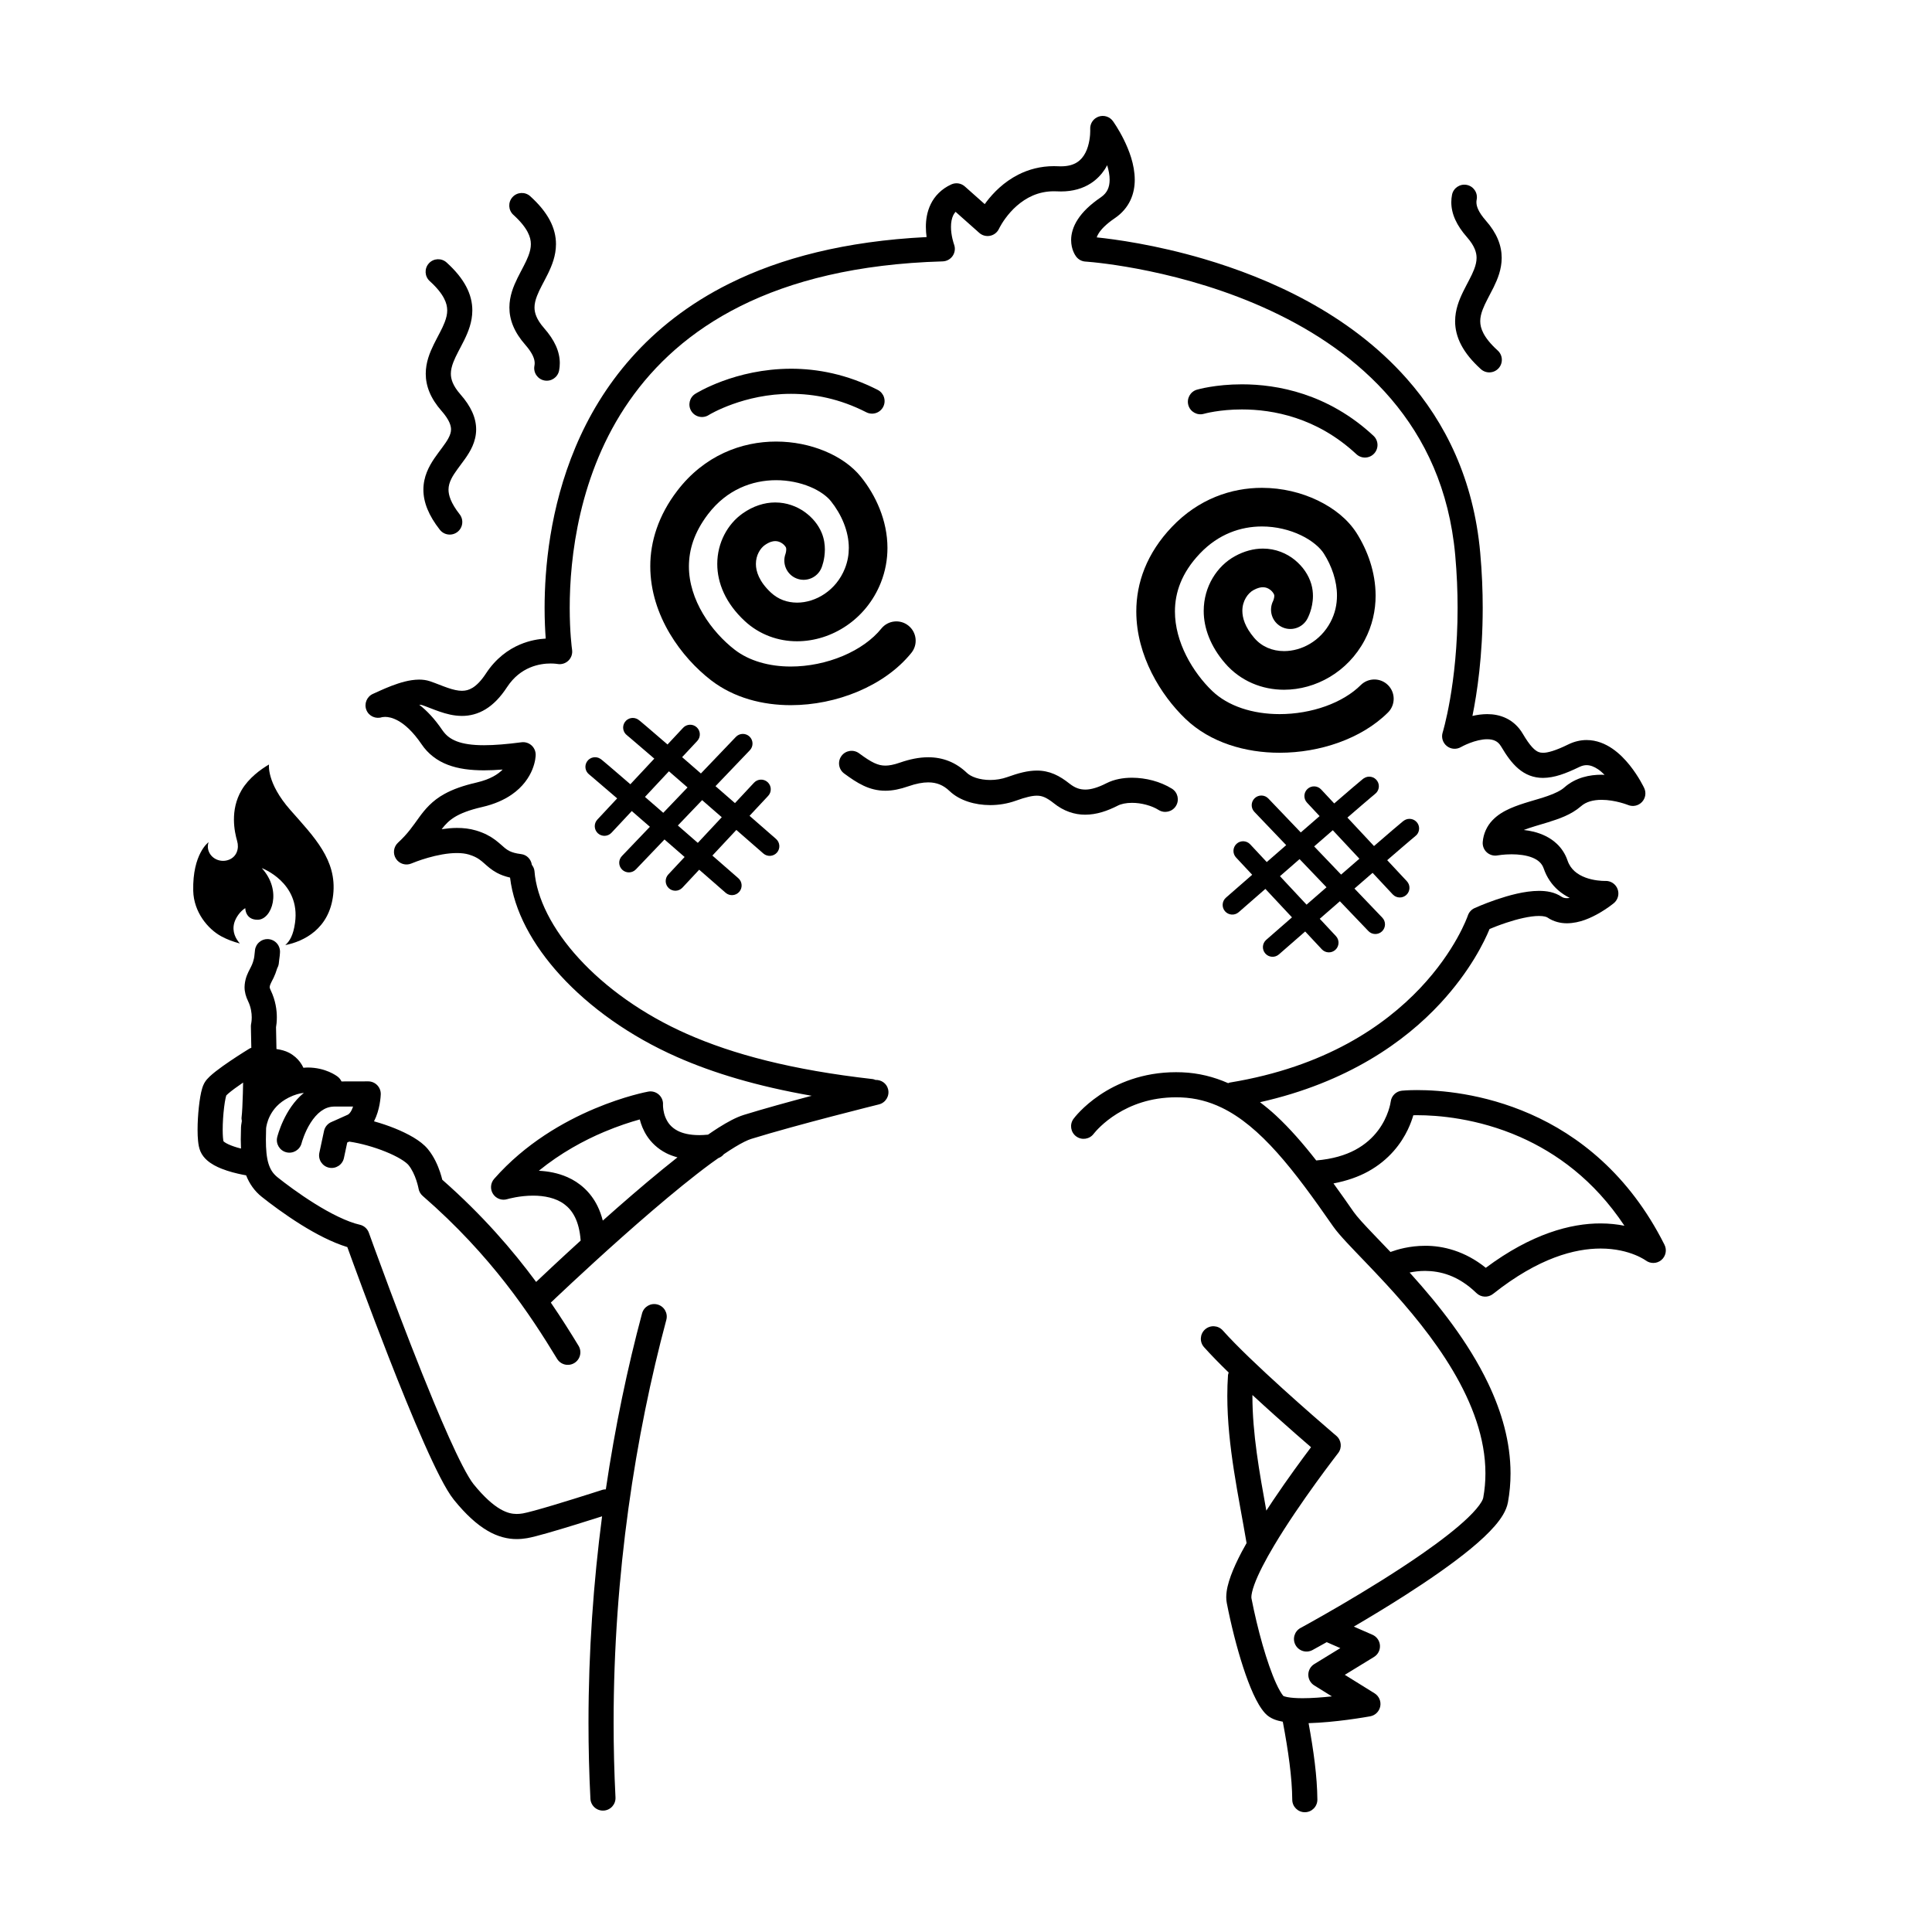 <svg width="200" height="200" viewBox="0 0 200 200" xmlns="http://www.w3.org/2000/svg"><g id="type=error, mode=dark"><g id="Group 432527102"><path id="Vector" d="M30.049 83.843C27.575 81.031 27.847 79.139 27.847 79.139C26.98 79.649 25.753 80.535 25.014 81.786C23.777 83.881 24.283 86.142 24.548 87.059C24.777 87.851 24.502 88.686 23.697 89.001C22.893 89.316 21.97 88.956 21.636 88.198C21.489 87.864 21.481 87.507 21.588 87.186C21.588 87.186 19.915 88.379 20.003 92.214C20.055 94.423 21.523 96.172 22.897 96.922C23.507 97.255 24.164 97.494 24.832 97.67C24.412 97.2 23.994 96.453 24.25 95.537C24.407 94.977 24.872 94.323 25.391 94.008C25.391 94.008 25.38 95.245 26.703 95.212C28.133 95.175 29.238 92.206 27.1 89.867C27.1 89.867 31.119 91.342 30.543 95.519C30.358 96.854 29.978 97.431 29.533 97.836C31.43 97.46 34.09 96.175 34.491 92.629C34.897 89.019 32.524 86.654 30.049 83.843Z"/><path id="Vector_2" d="M44.958 47.458C44.676 47.876 44.398 48.341 44.185 48.878C43.972 49.413 43.829 50.026 43.83 50.688C43.828 51.993 44.377 53.373 45.533 54.842C45.976 55.407 46.792 55.506 47.358 55.064C47.923 54.621 48.023 53.804 47.58 53.239C46.647 52.042 46.432 51.252 46.43 50.688C46.432 50.296 46.533 49.946 46.736 49.541C47.037 48.936 47.592 48.273 48.149 47.489C48.425 47.095 48.702 46.663 48.92 46.162C49.137 45.662 49.291 45.082 49.291 44.451C49.292 43.861 49.154 43.244 48.881 42.642C48.607 42.037 48.205 41.442 47.666 40.828C47.256 40.362 47.011 39.959 46.867 39.615C46.724 39.27 46.674 38.981 46.673 38.688C46.673 38.32 46.761 37.931 46.933 37.486C47.187 36.82 47.634 36.064 48.06 35.2C48.48 34.337 48.892 33.328 48.895 32.131C48.898 31.335 48.697 30.483 48.256 29.655C47.816 28.823 47.153 28.008 46.232 27.173C45.7 26.691 44.878 26.731 44.396 27.263C43.914 27.795 43.954 28.617 44.486 29.099C45.244 29.785 45.699 30.379 45.957 30.869C46.215 31.363 46.293 31.748 46.296 32.131C46.296 32.512 46.206 32.909 46.034 33.357C45.781 34.029 45.335 34.784 44.909 35.643C44.491 36.5 44.076 37.499 44.073 38.688C44.072 39.31 44.196 39.969 44.469 40.619C44.741 41.269 45.154 41.909 45.714 42.545C46.124 43.011 46.372 43.402 46.511 43.712C46.651 44.024 46.689 44.249 46.691 44.451C46.69 44.734 46.606 45.019 46.403 45.395C46.104 45.956 45.526 46.629 44.958 47.458Z"/><path id="Vector_3" d="M54.617 24.012C54.874 24.506 54.953 24.89 54.955 25.274C54.955 25.654 54.866 26.051 54.694 26.5C54.44 27.172 53.995 27.926 53.569 28.786C53.151 29.643 52.736 30.642 52.733 31.831C52.731 32.453 52.855 33.112 53.128 33.761C53.401 34.412 53.814 35.051 54.373 35.688C54.784 36.154 55.032 36.545 55.171 36.855C55.31 37.167 55.349 37.392 55.35 37.594C55.35 37.684 55.341 37.773 55.323 37.87C55.19 38.576 55.655 39.256 56.361 39.388C57.066 39.521 57.746 39.056 57.879 38.35C57.923 38.112 57.95 37.859 57.95 37.594C57.951 37.005 57.814 36.388 57.541 35.786C57.267 35.181 56.865 34.585 56.326 33.971C55.916 33.505 55.671 33.102 55.527 32.758C55.383 32.412 55.334 32.123 55.332 31.831C55.332 31.463 55.421 31.073 55.593 30.629C55.846 29.962 56.293 29.207 56.72 28.342C57.139 27.48 57.552 26.471 57.555 25.274C57.558 24.478 57.357 23.626 56.916 22.797C56.475 21.965 55.812 21.151 54.892 20.315C54.36 19.833 53.538 19.873 53.056 20.405C52.573 20.937 52.614 21.759 53.146 22.242C53.903 22.928 54.358 23.521 54.617 24.012Z"/><path id="Vector_4" d="M151.863 24.556C152.272 25.021 152.517 25.423 152.661 25.767C152.804 26.113 152.854 26.402 152.855 26.695C152.855 27.063 152.767 27.452 152.595 27.897C152.341 28.563 151.894 29.319 151.468 30.183C151.049 31.046 150.636 32.055 150.633 33.252C150.63 34.049 150.832 34.901 151.273 35.73C151.713 36.562 152.376 37.377 153.297 38.212C153.829 38.695 154.651 38.655 155.133 38.123C155.616 37.591 155.576 36.769 155.044 36.286L155.044 36.286C154.286 35.6 153.83 35.006 153.572 34.515C153.314 34.021 153.236 33.636 153.233 33.252C153.233 32.872 153.322 32.474 153.494 32.026C153.748 31.354 154.193 30.599 154.619 29.74C155.037 28.882 155.451 27.883 155.455 26.695C155.456 26.073 155.332 25.414 155.06 24.765C154.788 24.114 154.375 23.475 153.816 22.839C153.405 22.372 153.157 21.982 153.017 21.672C152.878 21.36 152.84 21.135 152.838 20.933C152.838 20.839 152.847 20.753 152.864 20.669C153.003 19.965 152.545 19.281 151.841 19.142C151.136 19.003 150.452 19.461 150.313 20.165C150.263 20.414 150.238 20.672 150.238 20.933C150.237 21.522 150.374 22.139 150.648 22.742C150.921 23.346 151.324 23.942 151.863 24.556Z"/><path id="Vector_5" d="M158.428 115.329C153.514 113.164 148.999 112.846 146.706 112.845C145.733 112.845 145.159 112.903 145.12 112.908C144.513 112.971 144.035 113.447 143.965 114.052L143.964 114.052C143.96 114.118 143.738 115.604 142.649 117.036C142.104 117.756 141.351 118.472 140.268 119.049C139.267 119.58 137.958 119.984 136.256 120.13C134.898 118.391 133.531 116.82 132.089 115.481C131.552 114.983 130.999 114.529 130.436 114.1C139.535 112.061 145.449 107.805 149.085 103.883C152.224 100.502 153.693 97.402 154.2 96.168C154.607 95.999 155.236 95.75 155.958 95.512C157.067 95.14 158.414 94.814 159.318 94.821C159.815 94.816 160.131 94.927 160.195 94.983C160.832 95.417 161.559 95.581 162.215 95.578C163.563 95.563 164.705 95.005 165.579 94.51C166.447 94.006 167.029 93.521 167.066 93.492C167.494 93.135 167.648 92.548 167.448 92.027C167.249 91.508 166.745 91.174 166.189 91.193V91.193H166.186L166.106 91.194C165.847 91.197 164.953 91.156 164.128 90.845C163.715 90.691 163.323 90.477 163.008 90.195C162.692 89.911 162.441 89.57 162.269 89.076C162.032 88.38 161.634 87.791 161.157 87.344C160.439 86.67 159.584 86.308 158.772 86.1C158.419 86.011 158.076 85.96 157.74 85.92C158.438 85.65 159.314 85.407 160.215 85.133C161.39 84.763 162.631 84.357 163.661 83.465C163.932 83.226 164.241 83.065 164.603 82.956C164.964 82.848 165.375 82.798 165.797 82.799C166.487 82.797 167.198 82.932 167.718 83.071C167.979 83.141 168.193 83.21 168.337 83.26L168.497 83.318L168.532 83.332L168.537 83.334L168.537 83.333C169.033 83.537 169.601 83.417 169.971 83.028C170.342 82.639 170.435 82.064 170.207 81.578C170.179 81.523 169.654 80.398 168.701 79.207C168.222 78.612 167.636 77.995 166.906 77.495C166.181 76.999 165.279 76.61 164.244 76.609C163.619 76.608 162.966 76.759 162.345 77.064C161.07 77.695 160.199 77.938 159.732 77.928C159.543 77.927 159.411 77.9 159.283 77.852C159.096 77.78 158.884 77.644 158.603 77.339C158.325 77.037 158 76.575 157.636 75.956C157.209 75.224 156.598 74.676 155.935 74.357C155.272 74.034 154.584 73.926 153.951 73.926C153.407 73.929 152.894 74.004 152.426 74.114C152.903 71.774 153.489 67.896 153.49 62.934C153.49 61.164 153.415 59.258 153.233 57.236C152.555 49.645 149.622 43.716 145.63 39.204C139.638 32.43 131.363 28.792 124.612 26.801C119.58 25.323 115.378 24.764 113.532 24.573C113.569 24.456 113.634 24.31 113.753 24.124C113.999 23.743 114.491 23.206 115.415 22.579C116.143 22.087 116.686 21.442 117.015 20.741C117.347 20.04 117.47 19.303 117.469 18.604C117.459 16.998 116.872 15.537 116.326 14.427C115.775 13.321 115.237 12.576 115.209 12.538C114.871 12.07 114.265 11.882 113.721 12.075C113.178 12.268 112.826 12.796 112.858 13.372H112.858V13.373L112.861 13.527C112.868 13.919 112.789 15.003 112.366 15.808C112.156 16.215 111.887 16.548 111.515 16.791C111.14 17.032 110.639 17.215 109.829 17.219C109.74 17.219 109.649 17.216 109.556 17.212L109.563 17.212C109.404 17.203 109.252 17.2 109.105 17.2C107.706 17.198 106.471 17.547 105.446 18.062C103.906 18.837 102.829 19.959 102.125 20.878C102.058 20.965 101.998 21.048 101.938 21.131L99.88 19.302C99.493 18.958 98.943 18.876 98.473 19.093C97.468 19.548 96.747 20.309 96.356 21.12C95.957 21.932 95.847 22.761 95.846 23.49C95.847 23.866 95.877 24.22 95.921 24.541C87.504 24.961 80.793 26.717 75.499 29.357C67.052 33.562 62.22 39.976 59.571 46.296C56.913 52.621 56.379 58.856 56.377 62.937C56.377 64.238 56.433 65.306 56.493 66.105C55.749 66.149 54.825 66.299 53.836 66.717C52.61 67.232 51.31 68.177 50.3 69.727C49.78 70.521 49.309 70.96 48.92 71.199C48.527 71.435 48.207 71.507 47.82 71.511C47.405 71.513 46.909 71.399 46.351 71.206C45.793 71.016 45.185 70.754 44.524 70.527C44.134 70.395 43.753 70.353 43.392 70.352C42.356 70.361 41.388 70.677 40.529 70.999C39.684 71.322 38.942 71.686 38.622 71.823C37.974 72.102 37.666 72.853 37.933 73.507C38.192 74.146 38.908 74.459 39.556 74.239L39.558 74.246C39.558 74.246 39.669 74.213 39.871 74.213C40.161 74.216 40.626 74.273 41.267 74.64C41.906 75.008 42.73 75.705 43.639 77.042C44.301 78.029 45.252 78.756 46.355 79.171C47.46 79.592 48.7 79.744 50.107 79.745C50.715 79.745 51.357 79.715 52.036 79.662C51.552 80.155 50.763 80.671 49.34 81.006C47.944 81.326 46.885 81.708 46.026 82.18C44.73 82.884 43.962 83.817 43.356 84.658C42.737 85.51 42.221 86.299 41.205 87.232C40.736 87.661 40.646 88.364 40.992 88.898C41.337 89.431 42.015 89.636 42.599 89.384L42.617 89.376C42.739 89.325 43.412 89.049 44.309 88.793C45.204 88.535 46.329 88.304 47.298 88.307C47.768 88.306 48.197 88.36 48.54 88.464C49.043 88.617 49.34 88.776 49.593 88.947C49.784 89.077 49.954 89.222 50.159 89.404C50.462 89.671 50.856 90.037 51.432 90.35C51.817 90.559 52.274 90.726 52.801 90.848C53.218 94.3 55.105 97.789 58.006 100.966C61.042 104.282 65.197 107.265 70.085 109.421C73.857 111.086 78.371 112.447 84.026 113.434C81.639 114.068 79.019 114.789 76.999 115.415C76.194 115.669 75.353 116.125 74.384 116.733C74.038 116.952 73.669 117.202 73.297 117.458C72.977 117.488 72.671 117.508 72.397 117.508C71.353 117.507 70.649 117.311 70.158 117.062C69.432 116.686 69.092 116.176 68.872 115.637C68.66 115.104 68.631 114.566 68.633 114.401L68.631 114.4C68.668 113.994 68.516 113.598 68.215 113.323C67.913 113.047 67.506 112.929 67.104 113.003C67.038 113.015 64.679 113.447 61.52 114.781C58.364 116.117 54.392 118.355 51.154 122.035C50.77 122.471 50.723 123.11 51.039 123.598C51.354 124.086 51.956 124.306 52.512 124.136L52.514 124.135C52.597 124.108 53.804 123.77 55.186 123.773C56.327 123.77 57.536 124.005 58.402 124.648C58.84 124.971 59.219 125.392 59.526 126.011C59.816 126.599 60.034 127.385 60.11 128.423C57.947 130.393 56.244 131.998 55.5 132.704C53.069 129.412 49.942 125.781 45.785 122.126C45.732 121.914 45.661 121.651 45.558 121.342C45.321 120.645 44.95 119.757 44.291 118.951C43.882 118.463 43.382 118.098 42.809 117.75C41.662 117.069 40.195 116.488 38.718 116.08C39.032 115.462 39.193 114.852 39.288 114.358C39.4 113.762 39.414 113.331 39.416 113.285C39.428 112.933 39.295 112.591 39.05 112.338C38.804 112.085 38.466 111.942 38.114 111.943L35.352 111.95L35.301 111.857C35.218 111.706 35.103 111.571 34.968 111.465C34.898 111.41 34.59 111.178 34.061 110.952C33.533 110.727 32.778 110.509 31.847 110.509C31.707 110.509 31.557 110.524 31.409 110.535C31.322 110.349 31.214 110.152 31.057 109.942C30.797 109.594 30.416 109.237 29.91 108.974C29.542 108.782 29.096 108.666 28.619 108.595L28.574 106.336C28.611 106.129 28.658 105.784 28.658 105.319C28.658 104.587 28.537 103.577 28.023 102.513C27.916 102.288 27.918 102.209 27.916 102.192V102.191L27.917 102.186C27.93 102.072 27.948 102.004 27.983 101.91C28.032 101.773 28.152 101.562 28.324 101.216C28.45 100.96 28.582 100.614 28.7 100.223C28.785 100.074 28.843 99.906 28.863 99.725C28.875 99.613 28.887 99.5 28.899 99.39C28.925 99.224 28.945 99.071 28.957 98.946C28.968 98.834 28.975 98.742 28.979 98.677L28.981 98.633C28.982 98.609 28.985 98.62 28.986 98.514C28.986 98.172 28.848 97.837 28.606 97.595C28.364 97.353 28.029 97.214 27.686 97.214C27.405 97.212 27.152 97.311 26.993 97.414C26.673 97.631 26.606 97.797 26.543 97.895C26.443 98.092 26.441 98.15 26.423 98.206C26.401 98.302 26.401 98.326 26.396 98.352L26.391 98.415H26.39L26.39 98.419C26.384 98.486 26.355 98.743 26.322 99.04C26.311 99.108 26.299 99.176 26.284 99.245C26.169 99.733 26.045 99.965 25.861 100.324C25.769 100.503 25.657 100.715 25.554 100.983C25.453 101.244 25.371 101.557 25.334 101.898L25.333 101.898C25.333 101.902 25.333 101.905 25.332 101.909C25.332 101.913 25.331 101.916 25.331 101.92L25.332 101.92C25.321 102.023 25.317 102.115 25.317 102.192C25.316 102.678 25.451 103.17 25.683 103.645C25.982 104.263 26.059 104.875 26.059 105.319C26.059 105.527 26.042 105.697 26.027 105.804L26.009 105.916L26.006 105.933L26.007 105.933C25.983 106.035 25.97 106.15 25.972 106.254L26.016 108.467C25.948 108.494 25.879 108.517 25.815 108.555C25.805 108.561 24.851 109.143 23.824 109.836C23.309 110.184 22.778 110.557 22.322 110.916C22.093 111.096 21.884 111.271 21.693 111.452C21.502 111.642 21.331 111.805 21.148 112.124C21.045 112.314 20.991 112.469 20.939 112.632C20.771 113.184 20.669 113.851 20.584 114.618C20.502 115.377 20.453 116.203 20.453 116.957C20.453 117.368 20.467 117.756 20.504 118.115C20.546 118.48 20.586 118.794 20.744 119.182C20.914 119.58 21.169 119.877 21.432 120.111C21.896 120.517 22.405 120.767 22.92 120.977C23.693 121.285 24.492 121.476 25.117 121.603C25.247 121.629 25.365 121.65 25.478 121.67C25.808 122.509 26.334 123.292 27.102 123.899C27.958 124.582 29.466 125.719 31.191 126.795C32.7 127.731 34.345 128.603 35.956 129.099C36.545 130.73 38.255 135.416 40.202 140.402C41.409 143.493 42.706 146.697 43.889 149.367C44.481 150.703 45.044 151.905 45.559 152.903C46.08 153.906 46.531 154.688 46.998 155.272C48.244 156.807 49.368 157.813 50.452 158.451C51.529 159.09 52.584 159.33 53.49 159.325C53.876 159.325 54.23 159.285 54.546 159.233L54.551 159.233C55.059 159.145 55.772 158.954 56.66 158.703C58.53 158.17 61.03 157.382 62.327 156.968C61.441 163.751 60.921 170.916 60.921 178.318C60.921 180.918 60.984 183.548 61.119 186.2C61.155 186.917 61.765 187.469 62.483 187.432C63.2 187.396 63.752 186.785 63.715 186.068C63.583 183.462 63.521 180.876 63.521 178.318C63.52 162.932 65.785 148.538 68.978 136.632C69.164 135.938 68.753 135.225 68.059 135.04C67.366 134.854 66.653 135.265 66.467 135.959L66.467 135.958C64.968 141.548 63.676 147.673 62.715 154.18C62.607 154.186 62.499 154.182 62.392 154.217C62.39 154.217 61.962 154.356 61.292 154.569C60.287 154.889 58.742 155.375 57.312 155.803C56.598 156.016 55.913 156.216 55.344 156.371C54.782 156.525 54.314 156.637 54.126 156.668C53.904 156.704 53.696 156.725 53.49 156.725C53.001 156.72 52.494 156.628 51.768 156.209C51.048 155.787 50.129 155.007 49.019 153.635C48.773 153.337 48.343 152.633 47.869 151.71C47.029 150.085 45.991 147.745 44.921 145.173C43.315 141.313 41.628 136.917 40.345 133.492C39.703 131.779 39.162 130.307 38.782 129.265C38.402 128.223 38.183 127.613 38.183 127.612C38.033 127.194 37.68 126.881 37.248 126.783C35.949 126.495 34.163 125.592 32.567 124.589C30.963 123.589 29.514 122.498 28.726 121.868C28.239 121.47 27.984 121.064 27.789 120.442C27.6 119.825 27.523 118.99 27.525 117.954C27.525 117.596 27.534 117.213 27.547 116.81L27.547 116.802C27.556 116.696 27.629 116.129 27.954 115.496C28.284 114.86 28.828 114.156 29.893 113.619C30.5 113.316 31.015 113.181 31.454 113.132C30.412 113.995 29.761 115.083 29.339 115.973C28.898 116.918 28.713 117.653 28.699 117.708C28.524 118.404 28.947 119.11 29.644 119.285C30.34 119.459 31.046 119.036 31.221 118.34L31.221 118.34C31.235 118.275 31.538 117.193 32.151 116.236C32.454 115.755 32.829 115.315 33.235 115.02C33.647 114.725 34.06 114.56 34.6 114.551L36.552 114.547C36.479 114.755 36.395 114.952 36.302 115.091C36.179 115.278 36.072 115.362 35.988 115.4C35.242 115.74 34.818 115.928 34.587 116.029C34.471 116.08 34.404 116.108 34.37 116.122L34.343 116.133L34.344 116.136C33.938 116.294 33.634 116.646 33.543 117.074L33.06 119.334C32.91 120.036 33.358 120.727 34.06 120.877C34.763 121.027 35.453 120.579 35.603 119.877L35.603 119.877L35.946 118.271C36.013 118.241 36.078 118.212 36.159 118.176C36.169 118.177 36.176 118.184 36.186 118.185L36.186 118.185C37.33 118.35 38.734 118.742 39.919 119.224C40.511 119.463 41.05 119.726 41.471 119.979C41.891 120.227 42.189 120.482 42.286 120.606C42.633 121.021 42.923 121.653 43.093 122.17C43.18 122.428 43.24 122.657 43.278 122.815L43.318 122.994L43.325 123.034L43.326 123.037L43.327 123.041H43.327C43.378 123.335 43.529 123.603 43.755 123.799C50.911 130.016 54.906 136.126 57.669 140.665C58.041 141.278 58.841 141.474 59.455 141.1C60.068 140.727 60.263 139.927 59.89 139.314C59.07 137.964 58.126 136.458 57.022 134.845C57.141 134.732 57.329 134.553 57.597 134.299C59.207 132.777 63.31 128.939 67.519 125.335C69.622 123.534 71.753 121.79 73.596 120.433C73.862 120.237 74.106 120.07 74.358 119.891C74.582 119.802 74.784 119.675 74.925 119.488C75.339 119.206 75.73 118.953 76.089 118.735C76.808 118.296 77.418 118.003 77.768 117.898C80.145 117.162 83.46 116.266 86.168 115.558C87.523 115.204 88.729 114.897 89.594 114.677C90.46 114.458 90.984 114.329 90.985 114.328C91.682 114.156 92.107 113.451 91.935 112.755C91.784 112.148 91.228 111.773 90.627 111.793C90.541 111.765 90.463 111.721 90.37 111.711L90.369 111.71C81.941 110.759 75.865 109.13 71.134 107.042C66.56 105.027 62.683 102.229 59.925 99.212C57.158 96.196 55.544 92.968 55.33 90.186C55.309 89.933 55.199 89.716 55.057 89.527C54.975 88.959 54.545 88.489 53.95 88.417L53.949 88.417C53.355 88.344 53.009 88.228 52.76 88.109C52.573 88.018 52.43 87.92 52.26 87.784C52.008 87.584 51.699 87.267 51.223 86.916C50.748 86.565 50.114 86.219 49.288 85.974C48.628 85.776 47.956 85.707 47.298 85.707C46.758 85.708 46.232 85.764 45.72 85.838C45.723 85.834 45.727 85.829 45.73 85.824C46.134 85.308 46.483 84.944 47.072 84.579C47.661 84.218 48.528 83.86 49.922 83.54C51.179 83.252 52.181 82.801 52.963 82.262C54.139 81.456 54.787 80.455 55.107 79.659C55.431 78.859 55.452 78.264 55.454 78.15C55.46 77.773 55.3 77.409 55.02 77.159C54.739 76.909 54.359 76.791 53.986 76.84C52.479 77.037 51.186 77.146 50.107 77.145C48.891 77.147 47.958 77.003 47.285 76.743C46.609 76.478 46.175 76.138 45.789 75.581C44.992 74.408 44.185 73.56 43.399 72.953C43.547 72.953 43.644 72.973 43.682 72.987L43.685 72.988C44.211 73.166 44.823 73.43 45.507 73.665C46.191 73.899 46.959 74.109 47.82 74.111C48.613 74.116 49.482 73.91 50.281 73.414C51.083 72.921 51.806 72.174 52.476 71.15C53.205 70.042 54.039 69.459 54.85 69.112C55.659 68.767 56.456 68.683 57.005 68.684C57.236 68.684 57.422 68.699 57.542 68.712L57.67 68.729L57.692 68.732V68.731C58.103 68.81 58.529 68.685 58.833 68.396C59.138 68.105 59.283 67.682 59.221 67.265L59.22 67.254C59.198 67.1 58.977 65.463 58.977 62.937C58.972 57.795 59.908 49.016 65.135 41.514C67.75 37.757 71.425 34.296 76.66 31.683C81.894 29.074 88.705 27.315 97.583 27.058C98.004 27.046 98.392 26.832 98.627 26.481C98.86 26.132 98.91 25.692 98.761 25.3L98.762 25.299C98.743 25.261 98.44 24.369 98.446 23.49C98.444 23.033 98.523 22.598 98.687 22.27C98.752 22.145 98.83 22.033 98.92 21.927L101.372 24.106C101.68 24.38 102.099 24.491 102.503 24.406C102.905 24.322 103.242 24.052 103.415 23.68L103.415 23.68C103.415 23.68 103.443 23.62 103.503 23.509C103.711 23.119 104.307 22.141 105.251 21.313C106.205 20.482 107.438 19.803 109.106 19.8C109.211 19.8 109.315 19.802 109.417 19.808L109.425 19.808C109.563 19.815 109.698 19.819 109.829 19.819C111.057 19.822 112.116 19.507 112.935 18.969C113.551 18.568 114.022 18.057 114.37 17.527C114.461 17.387 114.536 17.244 114.612 17.103C114.772 17.626 114.874 18.149 114.869 18.604C114.869 19.005 114.8 19.343 114.665 19.63C114.526 19.916 114.327 20.172 113.953 20.429C112.822 21.199 112.063 21.954 111.573 22.708C111.081 23.457 110.879 24.218 110.883 24.855C110.887 25.838 111.308 26.435 111.411 26.571C111.639 26.869 111.987 27.055 112.363 27.078L112.452 27.084C113.446 27.154 122.534 27.953 131.548 32.17C136.057 34.276 140.537 37.226 144.022 41.318C147.506 45.415 150.024 50.638 150.644 57.469C150.818 59.408 150.89 61.237 150.89 62.934C150.89 66.901 150.497 70.148 150.107 72.391C149.911 73.512 149.717 74.383 149.573 74.968C149.501 75.26 149.442 75.481 149.402 75.626L149.356 75.785L149.345 75.822L149.343 75.828C149.184 76.341 149.355 76.896 149.776 77.231C150.196 77.565 150.773 77.606 151.237 77.337L151.237 77.338C151.246 77.332 151.629 77.115 152.164 76.911C152.698 76.704 153.387 76.522 153.951 76.526C154.292 76.526 154.574 76.585 154.794 76.694C155.015 76.806 155.2 76.953 155.397 77.278C155.953 78.213 156.484 78.978 157.181 79.574C157.529 79.87 157.924 80.117 158.36 80.283C158.795 80.449 159.264 80.528 159.732 80.528C160.921 80.517 162.067 80.085 163.486 79.4C163.784 79.256 164.019 79.211 164.244 79.209C164.61 79.209 165.006 79.347 165.441 79.643C165.667 79.795 165.89 79.997 166.107 80.213C166.003 80.209 165.903 80.199 165.797 80.199C165.18 80.199 164.522 80.267 163.858 80.465C163.196 80.663 162.526 80.997 161.94 81.516C161.592 81.83 160.972 82.139 160.204 82.403C159.05 82.812 157.621 83.119 156.317 83.695C155.665 83.988 155.024 84.358 154.487 84.926C153.95 85.487 153.56 86.282 153.492 87.161C153.457 87.563 153.615 87.965 153.914 88.236C154.213 88.507 154.627 88.624 155.024 88.551V88.551C155.056 88.544 155.689 88.436 156.483 88.437C157.186 88.434 158.013 88.529 158.625 88.779C158.932 88.902 159.183 89.056 159.374 89.236C159.564 89.418 159.705 89.621 159.809 89.919C160.126 90.848 160.664 91.593 161.28 92.138C161.669 92.482 162.081 92.737 162.494 92.949C162.398 92.962 162.296 92.981 162.215 92.979C161.955 92.976 161.799 92.926 161.655 92.831C160.909 92.336 160.099 92.227 159.318 92.222C157.794 92.23 156.191 92.691 154.897 93.126C153.612 93.565 152.669 93.997 152.643 94.009C152.314 94.16 152.066 94.436 151.951 94.779H151.951C151.917 94.882 150.681 98.416 147.007 102.298C143.327 106.179 137.239 110.437 127.3 112.068C127.241 112.077 127.196 112.111 127.14 112.128C125.656 111.474 124.066 111.07 122.362 111.005H122.366C122.153 110.996 121.947 110.993 121.747 110.993C118.248 110.991 115.587 112.177 113.833 113.364C112.074 114.554 111.193 115.737 111.131 115.82C110.705 116.399 110.829 117.213 111.407 117.638C111.983 118.063 112.794 117.94 113.22 117.366L113.221 117.367L113.224 117.363C113.224 117.362 113.225 117.362 113.225 117.362L113.225 117.362L113.25 117.329C113.409 117.129 114.213 116.178 115.63 115.297C117.051 114.415 119.064 113.595 121.747 113.593C121.917 113.593 122.087 113.596 122.257 113.603H122.261C123.775 113.663 125.144 114.027 126.466 114.663C128.446 115.617 130.323 117.212 132.208 119.322C134.094 121.43 135.979 124.039 137.997 126.944C138.358 127.46 138.845 128.009 139.455 128.667C140.518 129.809 141.943 131.244 143.494 132.929C145.819 135.453 148.416 138.535 150.408 141.902C152.404 145.27 153.774 148.901 153.771 152.526C153.771 153.366 153.698 154.208 153.543 155.054C153.535 155.108 153.483 155.267 153.356 155.482C153.119 155.888 152.634 156.469 151.973 157.101C150.816 158.216 149.132 159.516 147.279 160.807C144.498 162.746 141.327 164.683 138.859 166.128C137.625 166.85 136.566 167.451 135.817 167.87C135.442 168.08 135.145 168.244 134.942 168.356C134.739 168.467 134.632 168.525 134.632 168.525C134.001 168.867 133.766 169.656 134.108 170.287C134.45 170.919 135.238 171.153 135.87 170.812C135.875 170.808 136.431 170.507 137.341 169.996L138.75 170.612L136.058 172.261C135.672 172.496 135.438 172.913 135.436 173.365C135.435 173.817 135.667 174.235 136.05 174.474L137.877 175.608C136.868 175.716 135.788 175.799 134.849 175.798C134.218 175.799 133.655 175.759 133.273 175.685C133.083 175.649 132.941 175.605 132.871 175.574L132.851 175.564C132.678 175.364 132.387 174.894 132.102 174.258C131.639 173.245 131.148 171.829 130.704 170.28C130.26 168.73 129.859 167.04 129.548 165.445L129.548 165.441L129.541 165.338C129.535 165.117 129.632 164.617 129.859 164.008C130.251 162.932 130.996 161.5 131.887 160.007C133.224 157.762 134.889 155.356 136.214 153.521C136.877 152.604 137.456 151.828 137.868 151.283C138.074 151.01 138.238 150.795 138.35 150.649C138.463 150.503 138.521 150.428 138.521 150.427C138.95 149.877 138.87 149.09 138.338 148.638C138.338 148.637 138.209 148.528 137.972 148.325C137.145 147.615 135.023 145.783 132.741 143.714C130.462 141.65 128.011 139.333 126.582 137.727C126.104 137.191 125.282 137.144 124.746 137.622C124.21 138.099 124.163 138.921 124.641 139.457L124.641 139.457C125.341 140.242 126.226 141.144 127.194 142.087C127.169 142.175 127.129 142.256 127.122 142.351L127.122 142.351C127.073 143.068 127.051 143.786 127.051 144.502C127.055 149.728 128.22 154.869 129.045 159.739C128.871 160.048 128.694 160.359 128.536 160.661C128.084 161.522 127.7 162.345 127.418 163.115C127.139 163.89 126.946 164.6 126.941 165.338C126.941 165.531 126.955 165.733 126.997 165.944C127.43 168.169 128.025 170.544 128.689 172.581C129.022 173.6 129.371 174.535 129.736 175.337C130.108 176.142 130.472 176.807 130.956 177.351C131.238 177.659 131.551 177.837 131.854 177.967C132.16 178.095 132.474 178.171 132.795 178.231C133.365 181.252 133.756 183.999 133.774 186.312C133.78 187.03 134.367 187.607 135.085 187.601C135.803 187.595 136.38 187.008 136.374 186.29C136.353 183.891 135.985 181.232 135.465 178.381C136.844 178.342 138.298 178.191 139.482 178.035C140.84 177.855 141.825 177.675 141.839 177.673C142.368 177.576 142.783 177.165 142.884 176.637C142.984 176.108 142.749 175.573 142.292 175.289L139.213 173.377L142.233 171.529C142.647 171.275 142.885 170.815 142.852 170.331C142.818 169.847 142.52 169.423 142.076 169.229L140.147 168.386C141.719 167.465 143.573 166.349 145.448 165.149C147.873 163.597 150.327 161.912 152.267 160.31C153.238 159.507 154.082 158.727 154.744 157.962C155.075 157.578 155.362 157.197 155.596 156.802C155.827 156.405 156.013 155.993 156.101 155.522C156.284 154.517 156.37 153.516 156.37 152.526C156.369 149.263 155.445 146.13 154.064 143.23C151.989 138.88 148.882 135.019 146.097 131.925C146.037 131.859 145.981 131.799 145.922 131.734C146.378 131.638 146.924 131.563 147.528 131.564C149.067 131.576 150.928 132.002 152.842 133.858C153.311 134.316 154.047 134.353 154.56 133.945C159.311 130.175 163.054 129.253 165.691 129.248C167.257 129.248 168.452 129.58 169.246 129.901C169.643 130.061 169.939 130.218 170.127 130.329C170.22 130.384 170.287 130.428 170.326 130.454L170.361 130.478L170.364 130.481L170.365 130.48C170.845 130.84 171.513 130.827 171.975 130.444C172.441 130.058 172.579 129.399 172.308 128.859C168.64 121.545 163.339 117.487 158.428 115.329ZM25.142 113.182C25.115 114.2 25.067 115.207 25.008 115.659C24.991 115.791 25.014 115.917 25.036 116.041C24.965 116.401 24.952 116.639 24.949 116.693L24.949 116.707C24.935 117.134 24.925 117.549 24.925 117.954C24.926 118.275 24.934 118.589 24.948 118.899C24.814 118.864 24.677 118.828 24.542 118.788C24.113 118.662 23.697 118.501 23.426 118.348C23.29 118.272 23.193 118.2 23.148 118.157L23.135 118.145C23.118 118.075 23.093 117.919 23.078 117.718C23.062 117.504 23.053 117.242 23.053 116.957C23.052 116.227 23.111 115.345 23.201 114.615C23.246 114.251 23.299 113.922 23.352 113.682C23.377 113.562 23.403 113.464 23.422 113.404L23.423 113.4C23.458 113.363 23.514 113.306 23.603 113.229C23.945 112.925 24.555 112.483 25.166 112.067C25.16 112.432 25.152 112.807 25.142 113.182ZM68.568 121.064C66.506 122.749 64.362 124.61 62.402 126.357C62.261 125.816 62.082 125.314 61.858 124.86C61.134 123.378 59.969 122.4 58.755 121.866C57.751 121.42 56.726 121.247 55.781 121.196C58.042 119.352 60.465 118.048 62.532 117.176C63.99 116.56 65.266 116.152 66.169 115.901C66.192 115.895 66.208 115.891 66.23 115.885C66.362 116.403 66.582 116.991 66.967 117.587C67.404 118.259 68.067 118.917 68.979 119.379C69.326 119.556 69.717 119.694 70.13 119.809C69.618 120.213 69.096 120.632 68.568 121.064ZM129.653 144.412C130.435 145.134 131.221 145.848 131.971 146.52C133.499 147.889 134.86 149.074 135.718 149.815C134.843 150.976 133.322 153.036 131.789 155.32C131.555 155.669 131.322 156.025 131.09 156.381C130.368 152.386 129.647 148.387 129.65 144.502C129.65 144.472 129.653 144.442 129.653 144.412ZM165.691 126.648C162.605 126.643 158.539 127.715 153.809 131.243C151.645 129.493 149.349 128.953 147.528 128.964C145.911 128.965 144.642 129.351 143.986 129.588C143.972 129.593 143.962 129.606 143.948 129.611C143.367 129 142.817 128.43 142.327 127.918C141.796 127.364 141.329 126.871 140.952 126.453C140.576 126.036 140.288 125.687 140.132 125.461C139.425 124.444 138.731 123.458 138.041 122.508C139.429 122.244 140.629 121.82 141.626 121.271C143.824 120.062 145.071 118.335 145.738 116.936C146.007 116.374 146.185 115.868 146.307 115.45C146.432 115.447 146.559 115.445 146.706 115.445C148.756 115.443 152.926 115.741 157.379 117.708C161.086 119.35 164.993 122.119 168.161 126.889C167.433 126.746 166.613 126.649 165.691 126.648Z"/><path id="Vector_6" d="M118.492 58.838C117.891 60.325 117.628 61.84 117.629 63.298C117.63 65.617 118.279 67.782 119.222 69.663C120.169 71.546 121.412 73.156 122.713 74.409C124.016 75.659 125.586 76.537 127.253 77.102C128.922 77.666 130.695 77.925 132.465 77.925C134.555 77.924 136.646 77.566 138.574 76.874C140.5 76.181 142.273 75.156 143.683 73.757C144.467 72.978 144.47 71.712 143.692 70.929C142.913 70.146 141.647 70.142 140.864 70.921L140.863 70.921C139.967 71.815 138.695 72.583 137.223 73.11C135.753 73.638 134.092 73.926 132.465 73.925C131.086 73.926 129.734 73.72 128.537 73.313C127.337 72.906 126.298 72.305 125.483 71.523C124.507 70.587 123.515 69.303 122.797 67.868C122.074 66.432 121.627 64.857 121.629 63.298C121.63 62.313 121.801 61.329 122.201 60.334C122.603 59.34 123.238 58.326 124.212 57.303C125.199 56.267 126.252 55.58 127.335 55.137C128.418 54.695 129.537 54.501 130.635 54.5C132.098 54.499 133.522 54.855 134.671 55.408C135.823 55.953 136.677 56.711 137.051 57.316C137.854 58.574 138.409 60.157 138.403 61.658C138.401 62.595 138.205 63.503 137.733 64.398C137.208 65.387 136.464 66.133 135.615 66.64C134.767 67.147 133.817 67.403 132.926 67.402C132.318 67.402 131.74 67.285 131.223 67.061C130.704 66.835 130.243 66.506 129.842 66.041C128.869 64.898 128.614 63.968 128.608 63.235C128.608 62.708 128.751 62.254 128.972 61.88C129.192 61.506 129.498 61.227 129.764 61.084C130.205 60.844 130.509 60.792 130.738 60.79C131.051 60.792 131.293 60.896 131.522 61.077C131.746 61.247 131.896 61.524 131.904 61.582L131.916 61.69C131.918 61.789 131.886 61.951 131.846 62.066L131.799 62.19L131.793 62.203L131.796 62.204C131.301 63.173 131.669 64.363 132.633 64.877C133.607 65.397 134.819 65.029 135.339 64.054C135.378 63.978 135.51 63.724 135.644 63.323C135.775 62.922 135.914 62.373 135.916 61.69C135.916 61.32 135.872 60.907 135.748 60.476L135.748 60.473C135.458 59.504 134.882 58.664 134.045 57.972C133.212 57.291 132.059 56.788 130.738 56.79C129.789 56.788 128.791 57.052 127.842 57.576C126.901 58.093 126.109 58.871 125.533 59.837C124.959 60.802 124.608 61.97 124.608 63.235C124.602 65.012 125.317 66.925 126.808 68.649C127.606 69.578 128.582 70.277 129.633 70.731C130.684 71.187 131.808 71.402 132.926 71.402C134.569 71.401 136.207 70.943 137.663 70.075C139.119 69.209 140.394 67.921 141.268 66.271C142.066 64.767 142.405 63.174 142.403 61.658C142.397 59.209 141.564 56.97 140.428 55.172C139.501 53.73 138.085 52.616 136.401 51.801C134.713 50.994 132.735 50.502 130.635 50.501C129.063 50.5 127.422 50.782 125.824 51.434C124.227 52.084 122.68 53.108 121.315 54.544C120.024 55.898 119.091 57.351 118.492 58.838Z"/><path id="Vector_7" d="M88.802 71.593C90.964 70.68 92.915 69.351 94.347 67.582C95.04 66.722 94.905 65.463 94.046 64.77C93.186 64.076 91.927 64.211 91.234 65.071L91.234 65.071C90.327 66.2 88.916 67.208 87.25 67.906C85.587 68.608 83.682 69.001 81.861 68.999C79.62 69.001 77.546 68.41 76.065 67.264C74.897 66.368 73.669 65.056 72.776 63.547C71.878 62.035 71.315 60.348 71.316 58.629C71.324 56.931 71.829 55.16 73.287 53.235C74.289 51.925 75.425 51.066 76.626 50.509C77.825 49.954 79.1 49.71 80.34 49.709C81.609 49.708 82.837 49.971 83.843 50.389C84.851 50.802 85.623 51.383 86.014 51.88C86.549 52.547 87.022 53.333 87.351 54.163C87.682 54.994 87.869 55.864 87.869 56.725C87.868 57.429 87.747 58.131 87.465 58.846C87.012 59.984 86.264 60.864 85.375 61.469C84.487 62.074 83.463 62.386 82.511 62.384C81.487 62.378 80.57 62.053 79.8 61.34C79.176 60.756 78.794 60.205 78.564 59.712C78.335 59.218 78.252 58.779 78.251 58.38C78.251 57.93 78.361 57.524 78.538 57.183C78.713 56.842 78.958 56.575 79.182 56.42C79.68 56.078 80.003 56.02 80.254 56.015C80.519 56.015 80.761 56.103 80.98 56.257C81.194 56.401 81.347 56.628 81.363 56.682C81.374 56.706 81.391 56.777 81.391 56.882C81.392 56.991 81.37 57.127 81.348 57.217L81.322 57.307L81.32 57.313L81.323 57.314C80.938 58.331 81.434 59.474 82.449 59.879C83.475 60.289 84.638 59.789 85.048 58.763C85.097 58.624 85.382 57.936 85.391 56.882C85.391 56.383 85.319 55.789 85.064 55.164L85.062 55.16C84.698 54.296 84.1 53.574 83.294 52.994C82.492 52.423 81.442 52.015 80.254 52.015C79.14 52.011 77.955 52.39 76.888 53.143C76.096 53.699 75.449 54.452 74.986 55.343C74.525 56.233 74.251 57.27 74.251 58.38C74.25 59.364 74.47 60.399 74.938 61.402C75.406 62.406 76.116 63.373 77.069 64.263C78.609 65.708 80.587 66.39 82.511 66.384C84.316 66.382 86.094 65.814 87.622 64.778C89.149 63.743 90.429 62.222 91.183 60.32C91.658 59.122 91.87 57.9 91.869 56.725C91.868 55.285 91.559 53.92 91.068 52.685C90.576 51.449 89.903 50.338 89.136 49.38C88.185 48.202 86.879 47.322 85.375 46.694C83.868 46.071 82.15 45.711 80.34 45.71C78.577 45.709 76.723 46.058 74.948 46.877C73.174 47.695 71.49 48.992 70.107 50.809C68.161 53.345 67.308 56.075 67.317 58.629C67.318 61.224 68.153 63.596 69.337 65.589C70.525 67.586 72.063 69.228 73.626 70.435C76.001 72.254 78.947 72.997 81.861 72.999C84.245 72.997 86.636 72.503 88.802 71.593Z"/><path id="Vector_8" d="M134.15 43.272C136.198 43.953 138.352 45.102 140.413 47.018C140.938 47.507 141.761 47.478 142.25 46.952C142.739 46.427 142.71 45.604 142.184 45.115C139.839 42.931 137.334 41.589 134.97 40.804C132.606 40.019 130.384 39.785 128.567 39.785C125.821 39.786 123.988 40.317 123.904 40.34C123.215 40.542 122.82 41.264 123.021 41.953C123.223 42.641 123.943 43.035 124.631 42.836V42.837C124.631 42.837 124.633 42.836 124.633 42.836C124.634 42.836 124.634 42.836 124.634 42.836L124.634 42.836C124.669 42.825 126.246 42.384 128.567 42.385C130.162 42.385 132.104 42.592 134.15 43.272Z"/><path id="Vector_9" d="M89.681 42.678C90.32 43.005 91.103 42.752 91.43 42.113C91.757 41.474 91.504 40.69 90.865 40.364C87.679 38.733 84.591 38.169 81.891 38.17C76.092 38.18 72.092 40.702 71.975 40.768C71.368 41.15 71.185 41.953 71.567 42.561C71.949 43.168 72.752 43.351 73.36 42.969L73.359 42.969C73.473 42.892 77.03 40.761 81.891 40.77C84.235 40.772 86.884 41.249 89.681 42.678Z"/><path id="Vector_10" d="M91.649 81.856C92.409 81.856 93.182 81.692 94.019 81.401C94.829 81.118 95.52 80.99 96.092 80.991C96.541 80.992 96.919 81.065 97.27 81.205C97.621 81.347 97.954 81.56 98.295 81.886C98.84 82.405 99.502 82.756 100.217 82.992C100.933 83.226 101.708 83.343 102.506 83.344C103.382 83.343 104.285 83.202 105.156 82.89C106.191 82.514 106.882 82.365 107.335 82.369C107.635 82.371 107.848 82.416 108.114 82.527C108.378 82.64 108.697 82.837 109.1 83.158C110.076 83.946 111.222 84.346 112.344 84.337C113.526 84.334 114.635 83.948 115.713 83.399C116.037 83.229 116.575 83.107 117.182 83.11C118.136 83.103 119.242 83.404 119.939 83.848C120.547 84.229 121.349 84.044 121.73 83.436C122.111 82.827 121.926 82.025 121.318 81.644C120.098 80.891 118.621 80.517 117.182 80.51C116.264 80.513 115.354 80.666 114.529 81.084C113.661 81.529 112.929 81.74 112.344 81.737C111.785 81.729 111.317 81.588 110.719 81.124C110.208 80.718 109.701 80.379 109.137 80.137C108.576 79.894 107.958 79.766 107.335 79.769C106.37 79.773 105.424 80.032 104.276 80.443C103.715 80.645 103.098 80.744 102.506 80.744C101.967 80.744 101.451 80.661 101.027 80.522C100.602 80.384 100.277 80.187 100.094 80.009C99.543 79.481 98.92 79.066 98.24 78.793C97.56 78.519 96.832 78.391 96.092 78.391C95.142 78.392 94.172 78.595 93.164 78.945C92.509 79.174 92.029 79.256 91.649 79.256C91.244 79.253 90.922 79.176 90.496 78.98C90.074 78.783 89.564 78.45 88.93 77.98C88.353 77.553 87.539 77.674 87.112 78.252C86.685 78.829 86.807 79.643 87.384 80.07C88.071 80.576 88.702 81.009 89.393 81.334C90.079 81.659 90.843 81.859 91.649 81.856Z"/><path id="Vector_11" d="M77.164 86.733C78.291 87.716 79.018 88.351 79.02 88.353C79.436 88.716 80.067 88.674 80.431 88.258C80.794 87.842 80.751 87.21 80.336 86.847C80.335 86.847 79.208 85.862 77.592 84.453L79.52 82.389C79.897 81.985 79.875 81.353 79.472 80.975C79.068 80.599 78.435 80.62 78.058 81.023L76.083 83.138C75.439 82.577 74.76 81.985 74.068 81.383L77.624 77.665C78.006 77.266 77.991 76.633 77.593 76.251C77.193 75.87 76.56 75.884 76.179 76.282L72.557 80.069C71.891 79.49 71.239 78.923 70.613 78.38L72.177 76.706C72.554 76.303 72.532 75.67 72.129 75.293C71.725 74.916 71.093 74.937 70.715 75.341L69.1 77.07C68.925 76.919 68.739 76.758 68.575 76.617C67.898 76.033 67.323 75.538 66.9 75.178C66.688 74.998 66.514 74.851 66.382 74.742L66.214 74.603L66.061 74.488C65.601 74.182 64.98 74.306 64.674 74.766C64.373 75.218 64.491 75.822 64.932 76.134L64.929 76.137L64.93 76.138C64.954 76.156 65.058 76.241 65.197 76.358C65.66 76.745 66.588 77.543 67.733 78.533L65.254 81.187C65.058 81.017 64.852 80.839 64.67 80.682C63.994 80.098 63.418 79.604 62.995 79.244C62.783 79.064 62.609 78.917 62.477 78.808L62.308 78.669L62.153 78.553C61.693 78.248 61.072 78.374 60.767 78.834C60.467 79.287 60.587 79.89 61.028 80.201L61.025 80.205L61.026 80.205C61.05 80.223 61.154 80.307 61.292 80.424C61.763 80.818 62.715 81.635 63.888 82.649L61.838 84.843C61.461 85.246 61.483 85.879 61.886 86.256C62.29 86.633 62.923 86.612 63.3 86.208L65.401 83.96C66.004 84.482 66.637 85.032 67.277 85.588L64.379 88.618C63.997 89.018 64.011 89.651 64.41 90.032C64.809 90.414 65.442 90.4 65.824 90.001L68.788 86.902C68.863 86.967 68.938 87.033 69.013 87.098C69.653 87.655 70.274 88.196 70.871 88.716L69.181 90.525C68.804 90.929 68.826 91.562 69.229 91.939C69.633 92.316 70.266 92.294 70.643 91.891L72.38 90.032C72.692 90.304 72.989 90.562 73.26 90.798C74.387 91.782 75.114 92.417 75.115 92.418C75.531 92.782 76.163 92.739 76.526 92.323C76.89 91.907 76.847 91.276 76.431 90.912C76.431 90.912 75.332 89.952 73.746 88.569L76.226 85.915C76.56 86.207 76.876 86.482 77.164 86.733ZM68.661 84.142C68.014 83.579 67.378 83.027 66.767 82.497L69.247 79.843C69.865 80.379 70.514 80.943 71.173 81.516L68.661 84.142ZM72.237 87.254C71.579 86.68 70.882 86.074 70.172 85.455L72.684 82.829C72.761 82.897 72.84 82.965 72.917 83.033C73.537 83.572 74.137 84.095 74.717 84.6L72.237 87.254Z"/><path id="Vector_12" d="M146.741 85.213C146.435 84.753 145.814 84.629 145.355 84.934L145.354 84.934L145.201 85.049C145.022 85.193 144.689 85.474 144.215 85.879C143.696 86.323 143.015 86.909 142.237 87.583L139.484 84.636C140.013 84.178 140.495 83.763 140.906 83.409C141.326 83.049 141.673 82.752 141.924 82.541C142.049 82.435 142.151 82.351 142.222 82.293L142.303 82.227L142.317 82.216L142.314 82.212C142.753 81.901 142.873 81.298 142.574 80.847C142.268 80.387 141.648 80.261 141.188 80.567L141.187 80.566L141.033 80.682C140.854 80.825 140.521 81.106 140.047 81.512C139.539 81.946 138.875 82.518 138.117 83.173L136.761 81.722C136.384 81.318 135.751 81.297 135.348 81.674C134.944 82.051 134.923 82.684 135.299 83.087L136.604 84.484C135.978 85.026 135.321 85.597 134.657 86.174L131.298 82.662C130.916 82.263 130.283 82.249 129.884 82.631C129.485 83.013 129.471 83.646 129.853 84.045L133.146 87.488C132.456 88.089 131.776 88.681 131.134 89.24L129.418 87.403C129.041 87 128.408 86.978 128.005 87.355C127.601 87.733 127.58 88.365 127.957 88.769L129.626 90.555C128.025 91.951 126.911 92.924 126.911 92.925C126.495 93.288 126.452 93.92 126.815 94.336C127.179 94.752 127.81 94.794 128.227 94.431C128.228 94.429 129.082 93.684 130.373 92.558C130.568 92.388 130.779 92.204 130.992 92.018L133.745 94.965C132.17 96.338 131.078 97.293 131.078 97.293C130.662 97.656 130.619 98.288 130.982 98.704C131.346 99.12 131.978 99.163 132.394 98.799C132.395 98.797 133.249 98.052 134.54 96.926C134.72 96.769 134.916 96.598 135.112 96.427L136.834 98.271C137.211 98.674 137.844 98.696 138.247 98.319C138.651 97.942 138.672 97.309 138.295 96.905L136.62 95.112C137.286 94.532 137.987 93.922 138.704 93.298L141.653 96.381C142.034 96.78 142.667 96.794 143.066 96.412C143.465 96.031 143.479 95.397 143.098 94.998L140.214 91.984C140.776 91.496 141.334 91.011 141.869 90.547C141.945 90.482 142.015 90.421 142.09 90.356L144.176 92.589C144.554 92.993 145.186 93.014 145.59 92.637C145.994 92.26 146.015 91.627 145.638 91.224L143.603 89.045C144.152 88.571 144.65 88.141 145.074 87.777C145.494 87.417 145.841 87.12 146.092 86.908C146.217 86.803 146.319 86.718 146.39 86.659L146.471 86.594L146.486 86.583L146.483 86.579C146.922 86.267 147.041 85.664 146.741 85.213ZM135.254 93.65L132.501 90.703C133.15 90.137 133.833 89.542 134.53 88.935L137.32 91.851C136.61 92.469 135.912 93.077 135.254 93.65ZM138.83 90.537L136.041 87.621C136.605 87.131 137.164 86.645 137.701 86.179C137.793 86.1 137.88 86.025 137.97 85.946L140.724 88.893C140.114 89.422 139.476 89.976 138.83 90.537Z"/></g></g></svg>